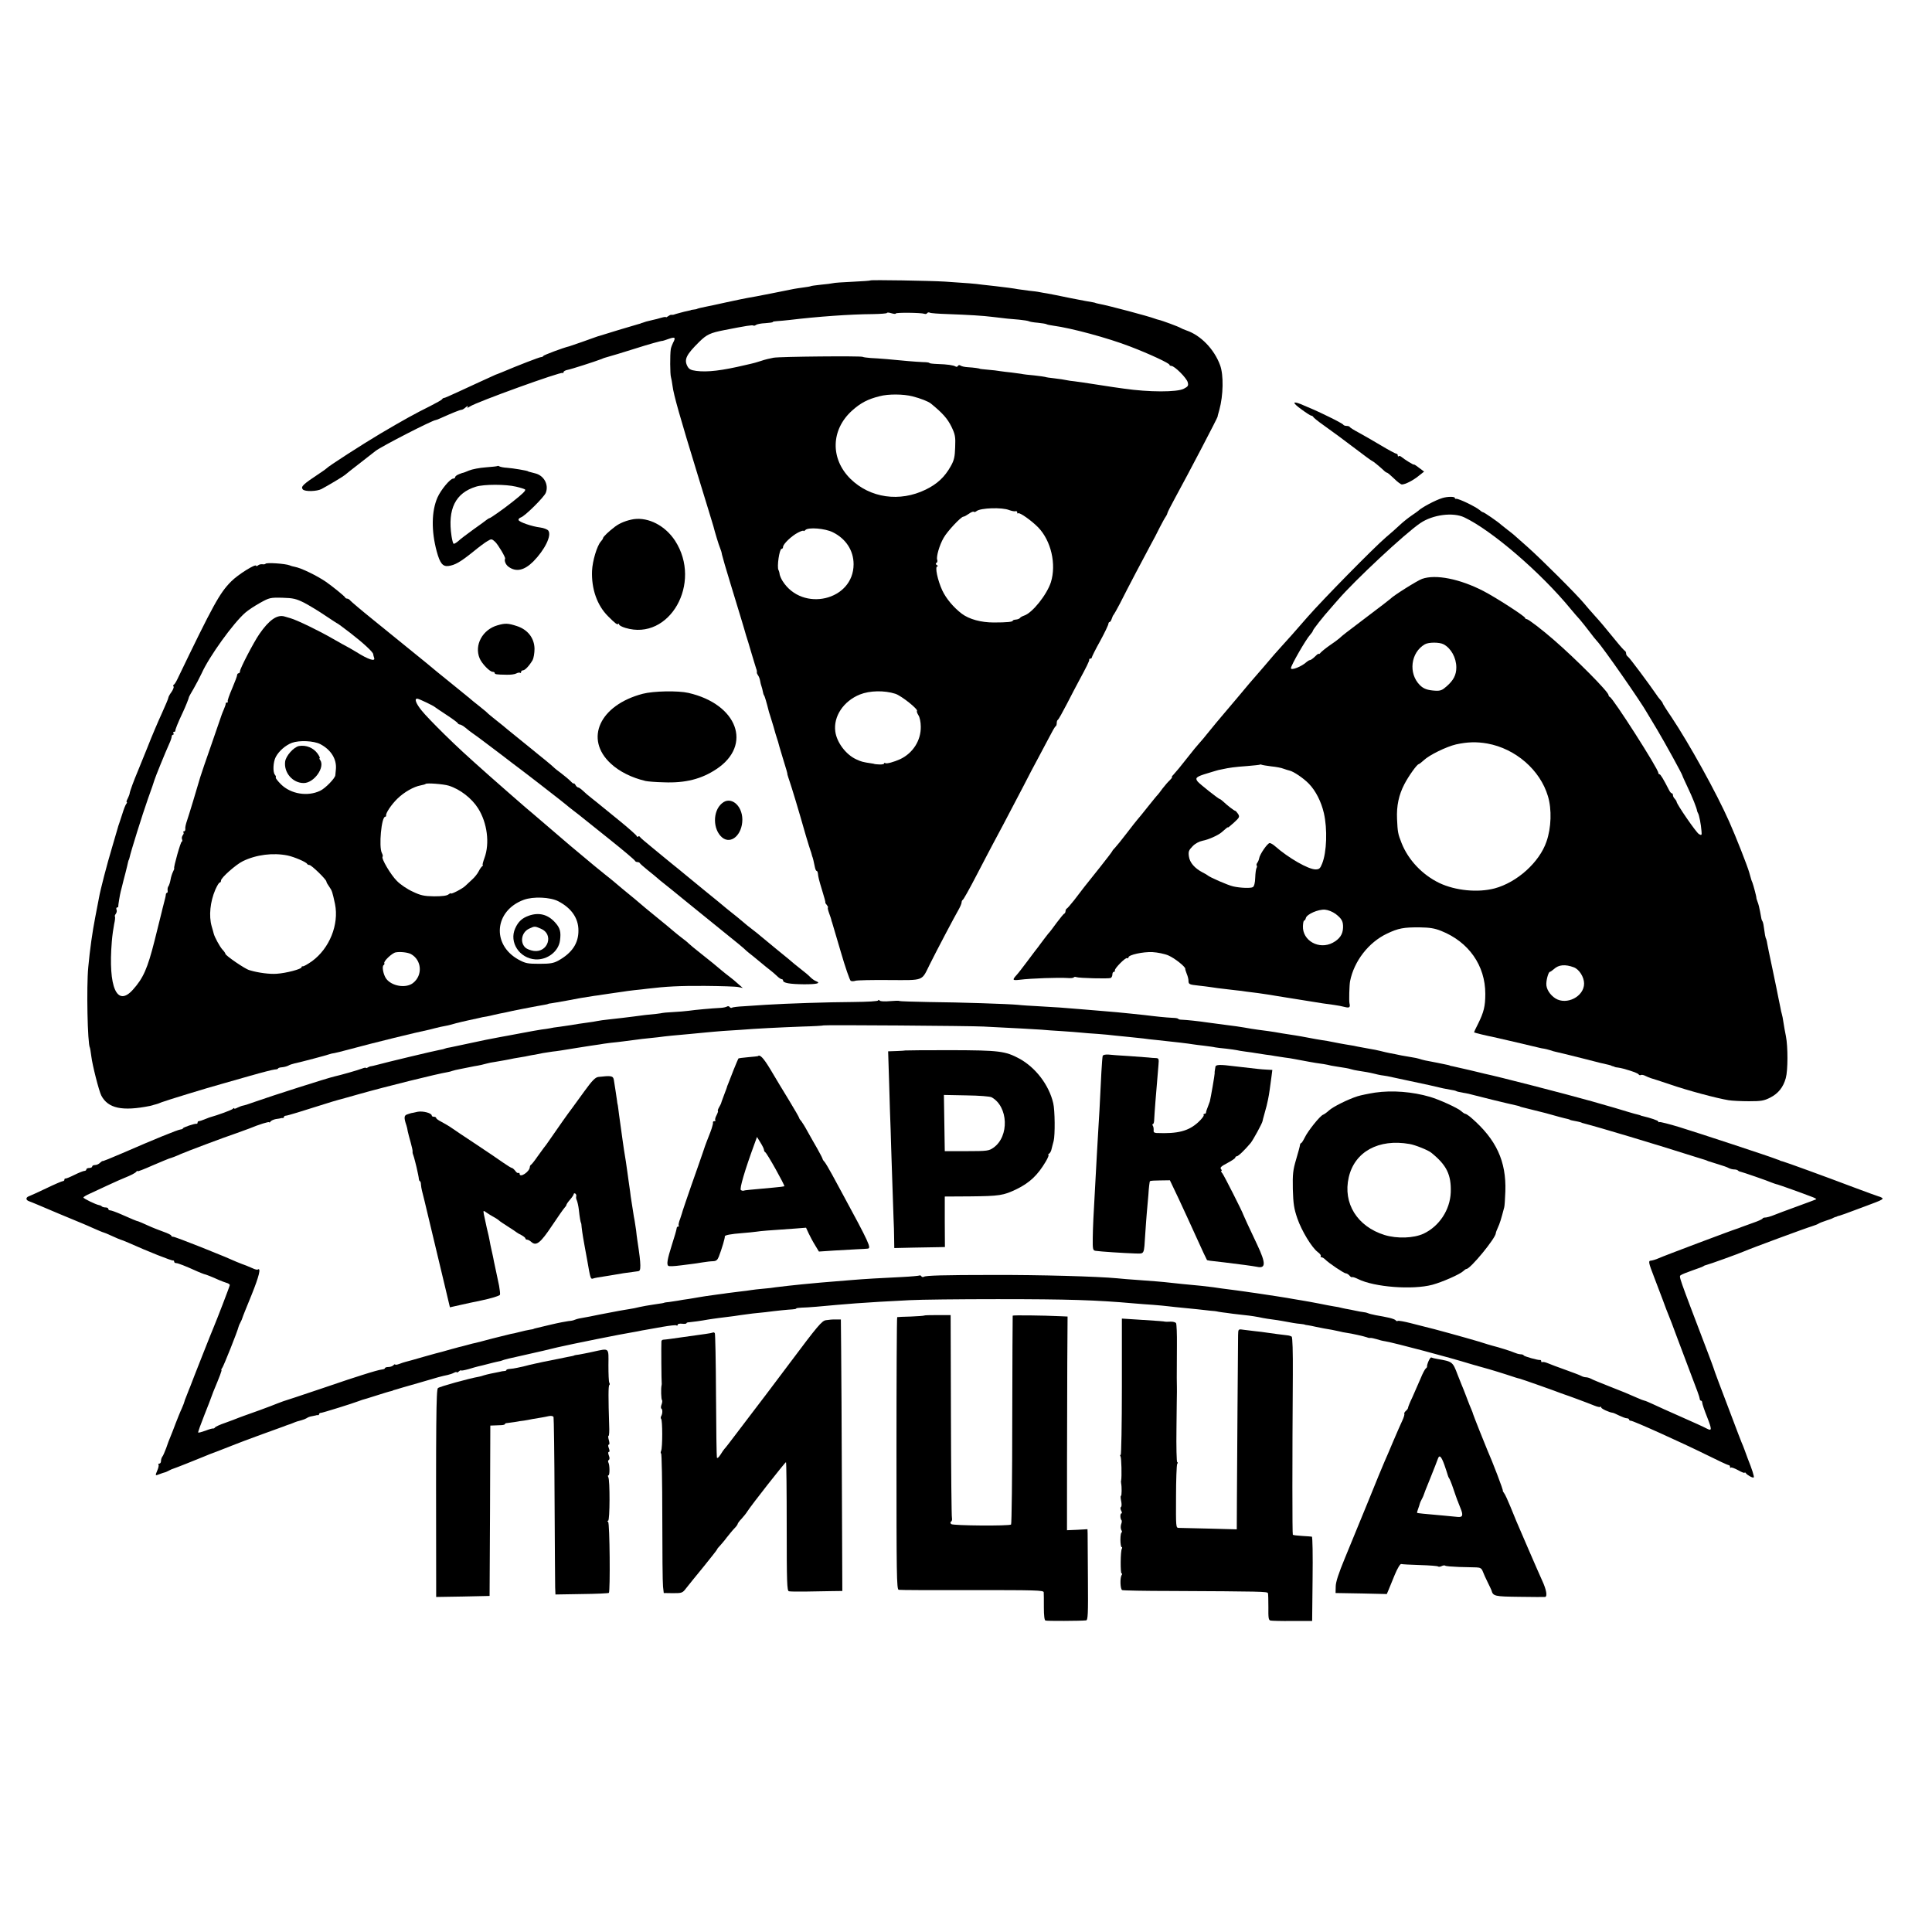 <?xml version="1.0" standalone="no"?>
<!DOCTYPE svg PUBLIC "-//W3C//DTD SVG 20010904//EN"
 "http://www.w3.org/TR/2001/REC-SVG-20010904/DTD/svg10.dtd">
<svg version="1.0" xmlns="http://www.w3.org/2000/svg"
 width="1320pt" height="1320pt" viewBox="0 0 1320 1320"
 preserveAspectRatio="xMidYMid meet">
<g transform="translate(0,1320) scale(0.1,-0.1)"
fill="#000000" stroke="none">
<path d="M5947 11284 c-1 -2 -56 -6 -122 -9 -66 -3 -127 -7 -135 -10 -8 -2
-44 -7 -80 -10 -36 -4 -67 -8 -70 -10 -3 -2 -25 -6 -50 -9 -25 -3 -54 -8 -66
-10 -11 -2 -81 -16 -155 -31 -74 -15 -145 -28 -159 -30 -14 -2 -79 -16 -145
-30 -66 -15 -129 -28 -140 -30 -27 -5 -59 -13 -62 -15 -2 -2 -12 -4 -23 -5
-11 -1 -21 -3 -22 -5 -2 -1 -12 -3 -22 -5 -11 -2 -31 -7 -45 -11 -14 -4 -29
-8 -33 -9 -5 -2 -11 -4 -15 -5 -5 -1 -12 -2 -17 -1 -4 1 -14 -4 -22 -10 -8 -6
-14 -9 -14 -6 0 3 -15 1 -32 -4 -18 -6 -44 -12 -58 -15 -14 -3 -34 -8 -45 -11
-11 -4 -23 -8 -27 -9 -5 -1 -9 -2 -10 -4 -2 -1 -10 -3 -18 -5 -8 -2 -69 -20
-135 -40 -66 -20 -124 -38 -130 -40 -5 -1 -17 -5 -25 -8 -32 -12 -166 -59
-180 -63 -43 -10 -175 -60 -178 -66 -2 -5 -9 -8 -16 -8 -10 0 -158 -57 -266
-103 -14 -6 -27 -11 -30 -12 -3 0 -21 -8 -40 -17 -19 -9 -60 -27 -90 -41 -30
-14 -94 -43 -143 -66 -48 -22 -90 -41 -93 -40 -4 0 -10 -3 -13 -8 -3 -6 -40
-26 -81 -47 -105 -52 -184 -96 -340 -188 -126 -75 -359 -225 -370 -239 -3 -3
-23 -18 -45 -32 -116 -77 -132 -92 -116 -111 14 -16 96 -14 128 3 47 25 149
86 160 96 21 18 36 29 118 93 44 34 85 66 91 71 38 30 390 211 411 211 3 0 19
6 36 14 78 35 130 56 140 56 6 0 19 8 30 18 11 9 17 11 12 3 -5 -10 -2 -9 16
2 49 32 623 239 633 229 3 -3 6 -1 6 5 0 6 12 13 28 16 23 4 185 56 232 74 8
4 17 7 20 8 30 8 143 42 215 65 84 27 177 53 182 51 2 0 21 6 43 14 43 15 48
9 28 -28 -6 -12 -13 -31 -15 -42 -6 -39 -5 -172 1 -191 3 -10 8 -38 11 -61 7
-59 51 -214 172 -608 57 -187 106 -344 107 -350 8 -33 38 -133 46 -150 5 -11
11 -31 13 -45 3 -14 28 -101 57 -195 72 -237 91 -298 94 -310 1 -5 7 -26 13
-45 7 -19 23 -75 38 -125 15 -49 29 -97 32 -105 4 -8 5 -19 4 -24 -1 -4 3 -13
8 -20 5 -6 12 -23 14 -36 2 -14 7 -32 10 -40 3 -8 7 -24 9 -35 2 -11 5 -22 8
-25 4 -4 17 -47 34 -115 2 -5 5 -17 8 -25 3 -8 13 -42 23 -75 9 -33 19 -67 22
-75 3 -8 7 -21 9 -28 1 -6 14 -51 29 -100 31 -101 35 -114 35 -124 1 -4 8 -27
16 -50 14 -41 56 -178 110 -368 14 -47 28 -92 31 -100 3 -8 7 -19 8 -25 1 -5
3 -12 4 -15 4 -7 12 -41 18 -72 3 -16 8 -28 12 -28 4 0 8 -8 9 -17 3 -27 6
-41 31 -123 13 -41 22 -75 20 -76 -2 0 2 -8 10 -17 7 -10 11 -17 8 -17 -4 0 0
-18 8 -40 8 -22 15 -42 15 -45 0 -3 2 -10 5 -17 2 -7 29 -98 60 -203 30 -104
61 -192 67 -196 6 -4 21 -4 32 0 12 4 116 6 231 5 242 -1 220 -9 277 106 43
87 171 330 199 378 10 18 19 39 19 47 0 7 4 15 8 17 5 2 47 77 94 168 47 91
97 185 110 210 25 45 97 182 211 400 32 63 76 147 97 185 21 39 55 104 77 145
21 41 41 77 46 78 4 2 7 12 7 22 0 10 3 20 8 22 4 2 31 50 61 108 30 58 66
128 81 155 53 98 74 140 72 148 -1 4 2 7 8 7 5 0 10 4 10 9 0 4 25 55 57 112
31 57 56 110 56 117 0 6 4 12 8 12 4 0 11 10 15 23 4 12 9 24 13 27 3 3 22 37
42 75 49 98 176 339 212 405 17 30 44 82 60 115 17 33 35 66 41 74 5 7 11 18
12 25 1 6 24 52 51 101 97 177 293 553 292 558 -1 1 5 22 12 47 27 98 30 238
5 305 -40 109 -132 204 -229 237 -17 6 -36 14 -42 18 -10 7 -125 50 -149 55
-6 1 -18 5 -26 8 -38 15 -319 90 -381 101 -13 3 -24 5 -24 6 0 1 -9 3 -20 5
-11 1 -78 14 -150 28 -71 15 -143 29 -160 32 -16 2 -40 7 -52 9 -12 3 -46 7
-75 10 -29 4 -62 8 -73 10 -24 5 -93 14 -155 21 -25 3 -65 7 -90 10 -49 7
-103 11 -255 21 -98 6 -503 13 -508 8z m173 -226 c0 8 175 6 196 -2 7 -3 16
-1 19 5 4 5 11 6 17 3 5 -4 62 -8 127 -10 137 -5 239 -11 301 -19 90 -11 126
-15 183 -19 31 -3 62 -8 67 -11 5 -3 32 -8 60 -10 28 -3 55 -7 60 -10 4 -3 25
-7 46 -10 122 -16 374 -84 524 -142 134 -51 270 -115 270 -125 0 -4 6 -8 13
-8 22 0 105 -83 112 -112 6 -23 2 -29 -27 -44 -45 -24 -238 -24 -410 1 -39 5
-79 11 -208 31 -52 8 -111 17 -130 19 -19 2 -44 5 -55 8 -11 3 -47 8 -80 12
-32 3 -62 8 -65 10 -3 1 -36 6 -73 10 -37 3 -78 8 -90 11 -12 2 -42 6 -67 9
-25 2 -58 7 -75 9 -16 3 -55 8 -85 10 -30 3 -55 5 -55 6 0 3 -43 9 -80 11 -22
1 -45 6 -52 11 -7 5 -14 5 -18 -2 -3 -6 -11 -8 -16 -4 -15 9 -58 15 -121 17
-32 1 -58 4 -58 7 0 3 -19 6 -43 6 -23 1 -69 4 -102 7 -98 10 -207 19 -256 21
-25 2 -50 5 -55 8 -13 7 -562 2 -609 -6 -22 -4 -61 -13 -86 -22 -25 -8 -55
-17 -67 -19 -12 -3 -30 -7 -39 -9 -161 -38 -259 -50 -336 -40 -38 5 -50 12
-61 33 -23 46 -7 78 82 166 51 50 75 61 172 80 148 29 192 36 197 31 4 -3 11
-1 18 4 6 5 35 11 63 12 29 2 52 5 52 8 0 3 12 5 28 6 15 1 54 4 87 8 192 23
412 39 567 40 54 1 98 4 98 8 0 4 14 3 30 -2 17 -5 30 -6 30 -2z m115 -566
c54 -14 106 -34 125 -49 81 -66 113 -103 140 -157 26 -54 29 -70 26 -141 -2
-66 -7 -89 -30 -130 -42 -75 -93 -122 -171 -160 -178 -87 -380 -58 -514 73
-139 137 -135 336 11 467 58 52 107 78 188 98 60 16 162 15 225 -1z m660 -777
c17 -6 36 -10 43 -8 6 3 12 -1 12 -8 0 -7 3 -10 6 -6 9 9 92 -50 138 -97 88
-92 124 -251 86 -374 -28 -86 -127 -210 -183 -228 -12 -4 -25 -11 -28 -16 -3
-5 -16 -10 -27 -11 -12 -1 -22 -4 -22 -7 0 -9 -39 -13 -130 -13 -88 0 -168 22
-219 60 -56 43 -106 102 -133 159 -32 69 -52 164 -34 164 6 0 5 4 -3 9 -9 6
-10 11 -3 15 6 4 9 13 5 22 -7 20 15 99 44 149 24 44 119 145 135 145 6 0 22
9 38 20 15 11 30 17 33 13 4 -3 12 -1 19 5 27 22 175 27 223 7z m-1206 -151
c90 -44 143 -125 143 -219 0 -248 -349 -330 -485 -115 -9 14 -18 35 -20 45 -1
11 -5 25 -8 30 -12 21 6 145 21 145 6 0 10 6 10 13 0 20 59 76 102 98 21 11
38 16 38 12 0 -4 6 -1 13 6 20 20 133 11 186 -15z m428 -1104 c41 -13 159
-107 148 -118 -3 -3 2 -16 10 -29 9 -13 16 -47 16 -77 2 -95 -54 -182 -141
-223 -42 -19 -92 -33 -101 -27 -5 3 -9 2 -9 -3 0 -4 -15 -7 -32 -6 -18 1 -33
2 -33 3 0 1 -11 3 -25 5 -54 8 -66 11 -100 27 -70 32 -133 115 -143 190 -14
103 56 208 168 253 67 27 167 29 242 5z"/>
<path d="M8889 10405 c34 -25 65 -45 70 -45 5 0 11 -4 13 -8 2 -5 32 -30 68
-55 104 -75 108 -78 222 -164 60 -46 111 -83 114 -83 4 0 47 -35 76 -62 10
-10 21 -18 26 -18 4 -1 25 -19 47 -40 22 -22 46 -40 53 -40 23 0 76 27 114 58
l38 30 -35 26 c-19 15 -35 25 -35 22 0 -5 -63 34 -86 53 -7 6 -15 7 -18 4 -3
-4 -6 -1 -6 5 0 7 -4 12 -10 12 -5 0 -54 26 -107 58 -54 32 -123 72 -153 88
-30 16 -56 32 -58 37 -2 4 -12 7 -22 7 -10 0 -20 4 -22 8 -1 4 -46 29 -98 54
-88 43 -119 56 -193 87 -58 23 -57 9 2 -34z"/>
<path d="M3399 10016 c-2 -2 -38 -6 -80 -9 -42 -3 -94 -13 -115 -22 -22 -9
-39 -16 -39 -15 0 1 -12 -3 -27 -9 -16 -6 -28 -15 -28 -21 0 -5 -6 -10 -14
-10 -20 0 -84 -77 -107 -129 -41 -93 -43 -229 -5 -369 22 -81 41 -104 80 -99
44 6 80 26 166 95 41 34 87 68 102 76 25 15 28 15 51 -6 21 -20 73 -108 68
-115 -7 -14 4 -41 23 -55 52 -38 107 -26 169 35 79 80 128 179 103 212 -6 8
-31 18 -55 21 -57 7 -144 37 -148 51 -2 6 5 14 16 18 27 8 159 139 170 168 22
56 -13 119 -73 133 -17 5 -34 9 -38 10 -5 1 -9 2 -10 4 -8 5 -102 21 -144 24
-22 1 -45 6 -51 9 -6 4 -12 5 -14 3z m127 -141 c30 -7 58 -16 61 -19 8 -7 -16
-30 -87 -86 -59 -47 -149 -110 -155 -110 -3 0 -11 -5 -18 -10 -7 -6 -48 -36
-92 -67 -44 -32 -91 -67 -104 -80 -14 -12 -28 -20 -32 -18 -4 3 -10 26 -14 52
-28 186 27 295 167 338 55 17 203 17 274 0z"/>
<path d="M9854 9797 c-47 -14 -142 -65 -164 -87 -3 -3 -23 -17 -45 -32 -22
-15 -59 -44 -81 -65 -22 -21 -65 -59 -95 -84 -85 -73 -430 -424 -536 -545 -75
-87 -144 -164 -178 -201 -22 -24 -44 -49 -50 -56 -19 -23 -130 -152 -135 -157
-3 -3 -53 -61 -110 -130 -58 -69 -107 -127 -110 -130 -5 -5 -73 -87 -110 -133
-8 -11 -27 -33 -43 -51 -15 -17 -30 -35 -35 -41 -9 -12 -80 -101 -107 -134
-11 -13 -28 -33 -37 -43 -10 -10 -15 -18 -11 -18 4 0 -3 -9 -14 -20 -12 -11
-34 -36 -50 -57 -15 -21 -30 -40 -33 -43 -4 -3 -33 -39 -66 -80 -32 -41 -66
-82 -74 -91 -8 -10 -20 -24 -25 -31 -14 -19 -77 -99 -95 -122 -8 -10 -23 -27
-32 -38 -10 -10 -18 -20 -18 -22 0 -3 -37 -51 -82 -108 -46 -57 -95 -120 -110
-138 -14 -19 -46 -60 -69 -90 -24 -30 -46 -56 -51 -58 -4 -2 -8 -10 -8 -17 0
-7 -4 -15 -8 -17 -5 -1 -28 -30 -53 -63 -24 -33 -46 -62 -49 -65 -4 -3 -19
-23 -36 -45 -16 -22 -35 -46 -41 -55 -7 -8 -39 -51 -72 -95 -33 -44 -66 -87
-74 -95 -33 -36 -30 -40 20 -34 80 10 267 16 326 12 21 -2 41 0 43 4 3 4 11 5
18 2 17 -7 217 -12 234 -6 6 2 12 13 12 23 0 10 4 19 10 19 5 0 9 4 7 10 -3
13 74 91 84 84 5 -3 9 -1 9 5 0 17 99 39 164 36 35 -2 84 -12 109 -23 44 -19
117 -78 115 -91 -1 -3 4 -19 10 -34 7 -16 12 -37 12 -47 0 -25 5 -27 70 -34
30 -3 66 -8 80 -10 23 -4 52 -8 175 -22 22 -2 54 -6 70 -9 17 -2 53 -7 80 -10
28 -4 61 -9 75 -11 14 -2 41 -7 60 -10 19 -3 87 -14 150 -24 152 -25 187 -30
235 -36 22 -3 55 -9 73 -14 31 -8 39 -3 32 25 -4 15 -1 126 4 151 27 137 127
266 252 325 77 37 115 44 225 43 66 -1 100 -6 145 -24 189 -75 302 -237 302
-430 0 -85 -10 -125 -49 -204 -17 -32 -29 -59 -27 -60 4 -3 97 -25 125 -30 21
-4 264 -61 313 -73 14 -4 32 -7 40 -8 8 -1 26 -6 40 -10 14 -5 31 -10 38 -11
7 -1 88 -21 180 -44 91 -24 173 -44 182 -45 8 -2 16 -4 18 -5 1 -2 7 -4 12 -5
6 -1 11 -3 13 -5 1 -1 11 -3 22 -4 39 -5 134 -36 140 -46 4 -6 10 -8 15 -5 5
3 19 1 30 -5 12 -6 29 -13 38 -16 9 -2 69 -22 132 -43 118 -41 320 -95 400
-108 25 -4 88 -7 140 -7 82 0 102 3 145 25 55 28 89 71 106 133 15 53 15 215
1 286 -6 30 -14 73 -17 95 -3 22 -8 48 -11 57 -3 9 -7 27 -9 40 -3 13 -9 46
-15 73 -6 28 -12 59 -14 70 -2 11 -14 67 -26 125 -26 124 -29 136 -36 174 -2
16 -7 33 -10 37 -2 4 -7 29 -10 55 -3 27 -8 53 -12 59 -7 11 -7 12 -17 69 -4
22 -11 51 -17 65 -5 14 -9 26 -8 26 3 0 -20 87 -27 105 -8 18 -6 14 -22 70
-14 48 -91 244 -136 345 -88 199 -275 536 -396 717 -33 48 -59 90 -59 93 0 4
-6 12 -12 19 -7 8 -20 23 -28 36 -57 83 -186 256 -197 263 -7 4 -13 14 -13 22
0 7 -3 15 -7 17 -5 2 -32 32 -61 68 -86 105 -105 128 -145 172 -22 24 -54 61
-73 84 -52 63 -290 300 -384 384 -46 41 -90 80 -96 85 -6 6 -26 21 -44 35 -18
14 -38 30 -44 35 -20 19 -116 85 -123 85 -3 0 -14 6 -22 14 -32 26 -146 81
-163 78 -5 -1 -8 1 -8 6 0 10 -51 10 -86 -1z m151 -132 c189 -90 523 -378 725
-624 19 -23 48 -57 64 -74 15 -18 45 -55 66 -83 21 -28 44 -57 52 -65 38 -39
303 -419 344 -494 6 -11 36 -60 66 -110 52 -87 172 -305 173 -315 0 -3 17 -39
36 -80 31 -64 62 -142 64 -160 0 -3 3 -9 6 -15 8 -12 21 -79 24 -122 3 -30 1
-32 -17 -22 -18 9 -152 204 -153 221 0 4 -6 13 -12 20 -7 6 -13 18 -13 25 0 7
-3 13 -8 13 -4 0 -12 9 -17 19 -41 80 -60 111 -67 111 -4 0 -8 5 -8 10 0 27
-309 510 -331 518 -5 2 -9 8 -9 13 0 22 -220 244 -376 379 -77 67 -172 140
-183 140 -6 0 -11 4 -11 8 0 11 -200 140 -285 184 -161 83 -326 116 -419 83
-32 -11 -200 -117 -216 -136 -3 -3 -72 -57 -155 -119 -165 -125 -169 -128
-194 -151 -10 -9 -40 -31 -67 -49 -27 -19 -54 -41 -61 -49 -7 -9 -13 -12 -13
-8 0 4 -11 -4 -25 -18 -14 -14 -30 -25 -35 -25 -5 0 -15 -6 -22 -12 -34 -32
-108 -61 -108 -43 0 19 103 198 132 229 10 11 18 23 18 27 0 7 73 100 122 154
14 17 36 41 48 55 114 133 460 456 564 526 85 58 224 76 301 39z m-142 -867
c51 -27 87 -92 87 -158 0 -51 -19 -88 -66 -129 -30 -27 -43 -32 -78 -30 -53 3
-80 13 -105 38 -80 80 -63 223 34 279 26 15 100 15 128 0z m299 -678 c193 -35
361 -181 414 -360 27 -89 23 -216 -10 -310 -48 -141 -201 -279 -355 -320 -115
-30 -267 -15 -377 37 -116 56 -212 157 -258 273 -25 63 -27 75 -31 165 -4 89
12 164 50 237 29 56 87 137 98 137 4 1 20 13 35 27 38 36 153 92 220 108 78
17 140 19 214 6z m-1477 -156 c32 -3 70 -10 84 -16 14 -5 33 -11 42 -13 27 -6
94 -51 131 -89 47 -48 85 -123 103 -201 25 -108 20 -268 -12 -346 -13 -33 -20
-39 -45 -39 -49 0 -185 78 -277 159 -13 12 -30 21 -36 21 -15 0 -68 -77 -72
-104 -2 -11 -8 -25 -13 -31 -5 -7 -7 -15 -4 -18 3 -3 3 -11 -1 -17 -4 -7 -8
-37 -9 -67 -1 -35 -7 -58 -16 -64 -14 -9 -88 -6 -135 5 -36 8 -162 63 -175 76
-3 3 -17 11 -33 19 -55 29 -88 67 -94 109 -5 34 -1 43 25 70 18 19 45 33 69
38 39 7 106 37 130 58 30 27 43 37 43 33 0 -3 18 12 41 33 37 34 40 39 28 59
-8 11 -16 21 -19 21 -7 0 -56 38 -82 63 -10 9 -20 17 -23 17 -8 0 -138 103
-152 120 -20 25 -10 34 68 57 41 13 74 22 74 22 0 0 11 2 25 5 49 11 86 16
170 22 47 4 87 8 89 10 2 2 7 1 11 -1 4 -2 33 -7 65 -11z m440 -1008 c43 -33
53 -52 51 -96 -2 -45 -24 -76 -70 -101 -94 -50 -208 14 -204 114 1 20 4 37 8
37 4 0 10 8 12 18 7 26 84 60 130 57 23 -2 52 -14 73 -29z m1628 -365 c37 -14
70 -67 70 -111 0 -88 -118 -149 -195 -102 -38 24 -65 66 -63 102 1 34 16 80
24 80 4 0 16 9 28 19 32 30 77 34 136 12z"/>
<path d="M4330 9653 c-48 -8 -95 -26 -129 -52 -41 -31 -81 -69 -81 -78 0 -4
-7 -14 -15 -23 -26 -29 -57 -132 -60 -200 -5 -124 35 -237 110 -311 49 -49 62
-59 69 -52 3 4 6 2 6 -4 0 -5 19 -16 43 -23 301 -91 527 306 339 596 -67 102
-180 161 -282 147z"/>
<path d="M1814 9348 c-2 -3 -12 -5 -22 -3 -9 1 -23 -2 -29 -8 -7 -5 -13 -7
-13 -3 0 18 -125 -60 -171 -107 -78 -78 -123 -160 -367 -667 -9 -19 -20 -37
-25 -38 -4 -2 -5 -8 -1 -13 3 -5 -4 -22 -15 -38 -12 -16 -21 -33 -21 -39 0 -5
-20 -52 -43 -103 -24 -52 -70 -159 -101 -239 -32 -80 -62 -154 -67 -165 -23
-54 -52 -132 -53 -145 -1 -8 -8 -25 -14 -37 -7 -13 -10 -23 -6 -23 3 0 2 -6
-3 -12 -6 -7 -18 -38 -27 -68 -10 -30 -20 -62 -23 -70 -3 -8 -7 -19 -8 -25 -2
-5 -19 -64 -38 -130 -37 -123 -82 -297 -91 -350 -3 -16 -14 -75 -25 -130 -20
-102 -37 -224 -48 -343 -13 -135 -5 -523 11 -550 2 -4 6 -31 10 -60 7 -59 52
-236 68 -267 46 -88 143 -109 333 -71 11 3 22 5 25 7 3 1 10 3 15 4 6 1 23 7
39 14 31 12 314 99 406 124 30 9 120 34 200 57 80 23 155 42 168 43 12 0 22 4
22 7 0 3 11 7 26 8 14 1 33 6 43 11 10 6 29 12 42 15 43 9 224 57 239 63 8 3
24 7 35 8 11 2 56 13 100 25 166 45 464 118 548 135 10 3 26 6 35 9 17 5 63
15 92 20 8 2 34 8 56 15 23 6 62 15 85 20 24 5 55 12 69 15 14 4 39 9 55 11
17 3 37 8 45 10 8 2 26 6 40 9 14 3 36 7 50 10 14 4 61 13 105 22 44 8 91 18
105 20 14 3 36 7 50 9 14 2 25 5 25 6 0 1 9 3 20 4 11 1 58 10 105 18 81 16
112 21 190 33 19 2 44 6 55 8 11 2 45 7 75 11 30 4 62 9 70 10 8 2 42 6 75 10
33 3 74 8 90 10 125 15 216 20 390 19 110 -1 214 -4 230 -8 l30 -6 -31 27
c-17 16 -44 38 -60 50 -16 12 -40 31 -54 43 -45 38 -64 54 -140 114 -41 32
-79 64 -85 70 -5 6 -26 23 -45 37 -19 15 -45 35 -56 45 -21 18 -47 40 -144
119 -25 20 -65 53 -89 74 -23 20 -51 43 -61 51 -24 19 -97 80 -120 100 -10 8
-35 29 -56 45 -34 27 -82 66 -239 198 -55 47 -185 158 -258 221 -27 22 -54 46
-60 51 -16 14 -183 159 -233 204 -163 145 -211 189 -310 286 -62 61 -131 132
-153 160 -40 49 -53 85 -28 81 13 -2 109 -48 117 -56 3 -3 39 -27 80 -54 41
-27 77 -53 78 -58 2 -4 8 -8 14 -8 6 0 23 -10 38 -22 15 -13 37 -30 49 -38 13
-8 55 -40 95 -70 40 -30 88 -66 106 -80 18 -14 49 -37 69 -53 20 -15 47 -36
61 -46 14 -10 70 -54 125 -96 55 -43 118 -92 140 -109 22 -17 42 -33 45 -36 3
-3 25 -21 50 -40 25 -19 52 -40 60 -47 8 -7 92 -73 185 -148 94 -75 172 -141
173 -146 2 -5 10 -9 17 -9 7 0 15 -3 17 -8 2 -4 26 -25 53 -47 28 -22 57 -46
67 -55 9 -8 29 -25 45 -37 15 -12 84 -67 153 -124 171 -139 193 -157 290 -235
47 -37 92 -75 101 -83 9 -9 25 -23 35 -31 11 -8 44 -35 74 -60 30 -25 63 -52
74 -60 11 -8 30 -25 43 -37 13 -13 28 -23 33 -23 6 0 10 -4 10 -9 0 -17 44
-25 143 -26 90 0 119 7 81 22 -9 3 -26 15 -38 27 -11 12 -39 35 -60 51 -21 17
-44 35 -50 40 -6 6 -60 51 -121 100 -60 49 -112 92 -115 95 -3 3 -25 21 -50
40 -25 19 -50 39 -56 45 -6 5 -28 24 -48 40 -21 17 -52 42 -70 56 -17 15 -87
72 -156 128 -69 56 -134 110 -145 119 -11 9 -42 35 -70 57 -27 22 -52 42 -55
45 -3 3 -41 34 -85 70 -44 36 -82 68 -83 72 -2 5 -8 6 -13 2 -5 -3 -9 -1 -9 4
0 4 -52 51 -116 103 -64 52 -124 101 -134 109 -10 8 -35 29 -56 45 -22 17 -49
40 -62 53 -13 12 -27 22 -32 22 -5 0 -14 8 -19 18 -6 9 -11 13 -11 9 0 -4 -10
3 -22 16 -13 13 -41 36 -63 53 -22 16 -42 32 -45 35 -3 4 -32 29 -65 56 -33
26 -69 56 -80 65 -11 9 -51 42 -90 73 -38 31 -79 64 -90 73 -11 10 -42 35 -70
57 -27 21 -54 44 -60 49 -5 6 -32 29 -60 51 -27 21 -59 47 -70 57 -11 9 -50
41 -86 70 -108 87 -180 146 -208 170 -16 13 -141 115 -366 297 -77 62 -145
120 -151 127 -6 8 -16 14 -22 14 -6 0 -12 3 -14 8 -3 8 -88 77 -133 108 -62
42 -167 93 -210 101 -11 2 -27 6 -35 10 -29 12 -160 21 -166 11z m264 -266
c34 -18 99 -57 143 -87 45 -30 83 -55 85 -55 2 0 41 -29 88 -65 88 -68 156
-131 156 -145 0 -5 3 -15 6 -24 11 -29 -40 -12 -121 39 -22 13 -47 28 -55 32
-8 4 -56 30 -106 59 -95 55 -244 127 -289 140 -5 1 -24 7 -41 12 -50 15 -106
-24 -172 -120 -40 -58 -132 -236 -132 -253 0 -8 -4 -15 -10 -15 -5 0 -10 -6
-10 -13 0 -7 -16 -48 -34 -91 -19 -44 -33 -83 -30 -88 3 -4 0 -8 -5 -8 -6 0
-10 -3 -9 -7 1 -5 -5 -21 -12 -38 -7 -16 -14 -34 -16 -40 -2 -5 -33 -95 -69
-200 -37 -104 -71 -206 -77 -225 -23 -80 -77 -258 -90 -296 -8 -23 -14 -48
-12 -57 1 -10 -3 -17 -9 -17 -5 0 -7 -3 -4 -7 4 -3 2 -12 -4 -19 -6 -8 -9 -21
-5 -29 3 -8 2 -15 -2 -15 -8 0 -57 -176 -52 -182 2 -2 -2 -13 -8 -24 -6 -12
-14 -36 -17 -55 -3 -18 -10 -38 -14 -44 -5 -5 -7 -18 -6 -27 2 -10 0 -18 -4
-18 -4 0 -8 -6 -8 -12 0 -7 -6 -33 -13 -58 -7 -25 -13 -52 -15 -60 -2 -8 -24
-97 -49 -197 -48 -190 -77 -256 -148 -335 -109 -122 -170 17 -144 330 3 40 11
93 16 119 6 25 8 48 5 51 -2 3 0 11 6 18 6 8 9 21 5 29 -3 8 -1 15 4 15 6 0 9
3 8 8 -1 5 11 80 17 102 1 3 5 19 9 35 4 17 14 57 23 90 8 33 17 67 18 75 2 8
4 15 5 15 1 0 3 7 5 15 8 40 89 298 125 400 23 63 43 122 45 130 4 16 76 193
102 250 9 19 16 41 16 48 0 6 4 12 9 12 5 0 6 5 3 10 -3 6 -1 10 4 10 6 0 10
3 9 8 -1 7 17 53 52 127 17 36 40 93 42 105 1 3 15 28 31 55 16 28 41 75 55
105 51 114 216 343 298 414 19 17 65 47 101 67 63 35 69 37 152 35 75 -2 94
-7 149 -34z m110 -966 c73 -38 113 -102 107 -171 -2 -17 -3 -36 -4 -42 -2 -21
-69 -90 -104 -106 -86 -41 -200 -22 -267 44 -23 23 -39 44 -36 47 3 3 1 11 -6
19 -15 18 -12 87 6 121 21 40 66 80 111 97 50 18 148 14 193 -9z m878 -284
c77 -24 157 -86 200 -154 63 -99 81 -240 44 -340 -10 -27 -15 -48 -12 -48 4 0
2 -4 -3 -8 -6 -4 -17 -20 -25 -36 -8 -16 -28 -41 -44 -55 -15 -14 -35 -33 -45
-42 -19 -20 -101 -62 -101 -53 0 4 -7 0 -16 -7 -11 -9 -43 -13 -98 -13 -68 1
-92 6 -146 32 -36 16 -85 49 -108 73 -42 41 -109 155 -98 166 3 3 1 14 -5 25
-22 42 -3 248 23 248 4 0 7 3 6 8 -4 15 35 74 77 115 46 45 111 82 159 91 16
3 31 7 34 10 7 8 123 -1 158 -12z m-1101 -477 c44 -9 128 -45 133 -57 2 -4 9
-8 16 -8 14 0 116 -99 116 -113 0 -5 9 -21 20 -36 19 -27 21 -35 39 -118 28
-140 -38 -303 -157 -390 -30 -21 -58 -37 -63 -35 -5 1 -9 -2 -9 -7 0 -12 -105
-40 -169 -44 -47 -4 -127 7 -178 22 -2 1 -6 2 -10 3 -28 7 -162 99 -163 111 0
4 -9 18 -21 30 -17 19 -53 84 -59 109 -1 4 -7 27 -14 50 -20 71 -10 167 25
249 12 27 25 49 30 49 5 0 9 6 9 14 0 19 103 110 149 132 92 45 207 59 306 39z
m1850 -313 c90 -47 137 -116 137 -199 1 -88 -44 -154 -137 -206 -33 -18 -56
-22 -130 -22 -81 0 -95 3 -143 29 -185 103 -164 334 36 408 64 24 182 19 237
-10z m-1008 -360 c75 -41 83 -146 14 -199 -49 -37 -145 -21 -183 31 -19 27
-30 84 -17 92 5 3 7 9 5 13 -8 12 52 69 77 74 31 6 82 0 104 -11z"/>
<path d="M2043 8103 c-36 -7 -90 -67 -95 -107 -9 -76 52 -146 127 -146 71 0
148 109 112 158 -5 6 -6 12 -3 12 4 0 -2 14 -14 31 -29 40 -78 60 -127 52z"/>
<path d="M3614 6944 c-46 -16 -73 -40 -94 -87 -43 -95 29 -205 139 -212 81 -4
157 54 167 129 8 58 1 86 -33 123 -49 55 -110 71 -179 47z m81 -89 c91 -37 50
-165 -48 -152 -21 3 -47 13 -57 22 -39 36 -27 104 23 129 40 19 40 19 82 1z"/>
<path d="M3400 8928 c-103 -29 -161 -135 -123 -226 15 -36 69 -92 89 -92 8 0
14 -4 14 -8 0 -9 10 -11 82 -12 26 -1 56 3 66 9 11 6 22 7 26 4 3 -3 6 -1 6 5
0 7 6 12 13 12 14 0 43 31 66 70 7 13 13 48 13 77 -1 73 -46 132 -122 156 -58
19 -79 20 -130 5z"/>
<path d="M4392 8460 c-295 -77 -401 -309 -219 -477 59 -55 144 -97 238 -119
13 -3 69 -8 124 -9 147 -6 258 22 361 91 246 164 143 443 -193 520 -70 16
-238 13 -311 -6z"/>
<path d="M4932 7711 c-64 -54 -62 -179 2 -233 61 -50 138 19 138 123 -1 99
-81 162 -140 110z"/>
<path d="M6000 6365 c0 -6 -71 -10 -173 -11 -173 -1 -448 -10 -594 -19 -43 -3
-111 -7 -150 -10 -40 -2 -77 -6 -82 -10 -5 -3 -12 -1 -16 5 -4 6 -12 7 -18 3
-7 -4 -25 -8 -42 -9 -61 -3 -181 -14 -220 -20 -22 -3 -71 -7 -110 -9 -38 -2
-70 -5 -70 -6 0 -1 -18 -3 -40 -6 -48 -4 -107 -11 -155 -18 -47 -6 -104 -13
-170 -20 -30 -3 -66 -8 -80 -11 -14 -3 -38 -7 -55 -9 -46 -6 -97 -14 -125 -19
-14 -2 -47 -7 -75 -11 -27 -3 -59 -8 -70 -11 -11 -2 -36 -6 -55 -8 -19 -3 -84
-14 -145 -26 -60 -11 -121 -23 -135 -25 -31 -5 -151 -29 -245 -50 -38 -8 -83
-18 -99 -21 -16 -2 -32 -6 -35 -8 -3 -2 -22 -7 -41 -10 -30 -5 -361 -84 -430
-103 -14 -4 -29 -7 -35 -8 -5 0 -16 -4 -22 -8 -7 -5 -13 -6 -13 -3 0 3 -12 1
-27 -5 -28 -11 -148 -45 -189 -54 -45 -10 -430 -133 -534 -170 -41 -15 -82
-28 -90 -29 -8 -1 -25 -8 -38 -14 -12 -7 -22 -9 -22 -5 0 4 -4 3 -8 -2 -5 -8
-104 -44 -162 -60 -3 -1 -18 -7 -33 -13 -16 -7 -33 -12 -38 -12 -5 0 -9 -4 -9
-10 0 -5 -3 -9 -7 -8 -12 3 -93 -25 -93 -31 0 -4 -8 -7 -17 -8 -20 -2 -179
-67 -395 -161 -76 -33 -138 -58 -138 -55 0 2 -7 -3 -16 -11 -8 -9 -24 -16 -35
-16 -10 0 -19 -4 -19 -10 0 -5 -9 -10 -20 -10 -11 0 -20 -4 -20 -10 0 -5 -6
-10 -13 -10 -7 0 -38 -12 -68 -27 -30 -15 -57 -26 -61 -25 -5 1 -8 -3 -8 -8 0
-6 -5 -10 -11 -10 -6 0 -57 -22 -113 -49 -55 -26 -109 -51 -118 -54 -23 -8
-23 -26 0 -34 9 -3 35 -14 57 -23 34 -15 248 -105 310 -130 11 -4 46 -20 78
-34 32 -14 60 -26 63 -26 3 0 30 -11 60 -25 30 -14 57 -25 59 -25 3 0 27 -10
53 -21 134 -60 295 -124 305 -121 4 1 7 -3 7 -8 0 -6 6 -10 14 -10 12 0 61
-19 145 -57 18 -8 39 -16 45 -18 12 -2 55 -19 101 -40 16 -7 40 -16 53 -20 12
-3 22 -10 22 -15 0 -7 -87 -233 -109 -285 -5 -11 -41 -101 -80 -200 -39 -99
-76 -193 -82 -210 -7 -16 -13 -32 -14 -35 -1 -3 -7 -18 -13 -33 -7 -16 -12
-31 -12 -33 0 -3 -8 -24 -18 -47 -11 -23 -29 -69 -42 -102 -12 -33 -28 -73
-35 -90 -7 -16 -21 -52 -30 -80 -10 -27 -22 -54 -27 -59 -4 -6 -8 -18 -8 -28
0 -10 -5 -18 -12 -18 -6 0 -9 -3 -5 -6 3 -4 0 -22 -8 -40 -16 -38 -16 -38 17
-25 13 5 28 10 33 11 6 1 19 7 30 13 11 6 25 12 30 13 9 2 167 65 210 83 11 5
58 24 105 41 47 18 99 39 115 45 17 7 89 34 160 60 72 26 144 52 160 58 17 7
32 12 35 13 3 0 18 6 33 12 15 7 40 15 55 18 15 4 32 11 38 15 6 5 21 11 35
13 13 3 26 5 29 6 3 2 8 2 13 1 4 0 7 3 7 7 0 5 6 9 13 9 10 0 216 64 257 80
8 3 20 7 25 9 6 1 48 14 95 29 47 15 92 29 100 30 8 2 15 4 15 5 0 1 7 3 15 5
8 3 78 23 155 45 141 42 161 47 204 56 13 3 32 9 43 15 10 5 18 7 18 3 0 -3 7
-1 15 6 8 7 15 10 15 7 0 -3 23 1 52 9 28 9 59 17 67 19 9 2 36 8 61 15 25 7
56 14 69 17 14 2 28 6 32 8 6 4 58 17 169 41 13 3 63 14 110 25 47 11 92 22
100 24 85 20 459 95 497 100 12 2 34 6 50 9 15 4 42 8 58 11 17 3 67 12 113
20 46 8 88 13 93 10 5 -4 9 -2 9 4 0 6 14 9 30 7 17 -2 30 0 30 3 0 4 8 7 18
7 17 1 83 10 132 19 14 2 45 7 70 10 104 13 129 16 150 20 12 2 49 7 83 11 34
3 73 8 87 9 76 10 158 18 183 19 15 1 27 3 27 6 0 3 17 5 38 6 33 0 150 10
242 19 49 5 200 16 290 21 41 2 134 7 205 11 72 4 342 7 600 7 484 0 674 -6
933 -29 37 -3 96 -8 132 -10 36 -3 83 -7 105 -10 22 -3 65 -7 95 -10 30 -3 75
-7 100 -10 25 -3 65 -7 90 -10 25 -2 45 -4 45 -5 0 -1 16 -3 35 -6 19 -2 53
-7 75 -10 22 -3 57 -7 78 -9 41 -4 86 -11 127 -20 14 -3 43 -7 65 -10 22 -3
51 -7 65 -10 65 -12 97 -18 125 -20 17 -2 30 -4 30 -5 0 -1 9 -3 20 -4 11 -2
36 -6 55 -11 19 -4 44 -9 55 -11 34 -5 79 -14 105 -20 14 -4 36 -8 50 -10 32
-4 121 -24 140 -31 8 -4 19 -5 24 -4 4 1 22 -3 40 -8 17 -6 45 -13 61 -15 68
-12 434 -109 583 -155 18 -5 33 -10 35 -10 1 0 9 -2 17 -5 8 -2 42 -12 75 -21
33 -10 87 -26 120 -37 58 -19 72 -24 87 -27 11 -2 260 -90 278 -98 8 -3 20 -7
25 -9 20 -6 171 -62 207 -77 20 -8 39 -13 42 -9 3 3 6 1 6 -4 0 -9 56 -34 77
-36 5 0 25 -9 45 -19 21 -10 44 -19 53 -19 8 0 15 -4 15 -8 0 -5 6 -9 13 -9
17 0 347 -149 515 -232 78 -39 147 -71 152 -71 6 0 10 -5 10 -12 0 -6 3 -9 6
-5 4 3 26 -5 50 -18 24 -14 44 -21 44 -17 0 4 4 3 8 -3 10 -14 49 -35 54 -29
5 4 -12 57 -41 129 -6 17 -16 44 -22 60 -6 17 -15 39 -20 50 -5 11 -34 88 -65
170 -31 83 -72 191 -91 240 -19 50 -35 95 -36 100 -2 6 -19 53 -39 105 -205
538 -198 518 -184 528 6 5 43 20 81 33 39 13 72 26 75 29 3 3 12 6 20 8 16 3
221 77 255 92 45 20 432 163 465 172 19 6 40 14 45 18 6 4 28 13 50 20 22 7
45 15 50 19 6 3 13 6 18 7 4 1 8 2 10 4 1 1 9 3 17 5 8 2 53 18 100 36 47 17
112 42 144 54 42 16 55 24 45 31 -8 5 -18 9 -24 10 -5 1 -82 29 -170 62 -198
75 -465 172 -485 177 -8 2 -16 4 -17 5 -2 2 -6 3 -10 5 -5 1 -15 5 -23 8 -30
13 -534 179 -658 217 -69 21 -130 36 -134 34 -4 -3 -8 -1 -8 4 0 6 -52 24
-112 38 -5 1 -9 2 -10 4 -2 1 -10 3 -18 5 -8 1 -37 10 -65 18 -45 14 -109 33
-250 73 -182 51 -643 170 -731 188 -10 3 -59 14 -108 26 -50 11 -99 22 -110
25 -12 2 -21 4 -21 5 0 2 -8 3 -85 19 -82 15 -99 19 -123 27 -12 4 -33 8 -47
10 -14 2 -47 8 -75 13 -27 6 -63 13 -80 16 -16 3 -46 10 -65 15 -19 5 -51 11
-70 14 -19 3 -46 8 -60 11 -14 2 -36 7 -50 10 -14 2 -41 7 -60 10 -19 3 -55
10 -80 15 -25 5 -61 12 -80 14 -19 3 -60 10 -90 16 -30 6 -71 13 -90 16 -19 3
-60 9 -90 14 -30 6 -72 12 -92 15 -21 3 -55 7 -75 10 -21 3 -63 9 -93 15 -30
5 -77 12 -105 15 -64 8 -97 13 -143 19 -59 9 -145 18 -174 19 -16 0 -28 3 -28
6 0 3 -17 7 -38 7 -20 1 -59 4 -87 7 -27 3 -75 8 -105 12 -30 3 -73 8 -95 10
-44 5 -142 14 -220 20 -27 2 -81 7 -120 10 -115 10 -175 14 -285 20 -58 3
-123 7 -146 10 -64 6 -390 17 -607 19 -108 2 -199 5 -202 7 -2 3 -31 2 -65 -1
-35 -3 -64 -2 -70 4 -6 6 -10 6 -10 1z m725 -179 c208 -10 344 -18 390 -21 28
-3 91 -7 140 -10 50 -3 108 -8 130 -10 22 -2 74 -7 115 -9 41 -3 93 -8 115
-11 22 -2 67 -7 100 -10 33 -3 76 -8 95 -10 19 -3 62 -8 95 -11 133 -14 216
-24 245 -29 14 -2 49 -7 79 -10 30 -4 63 -8 74 -11 10 -2 45 -6 76 -9 31 -4
63 -8 71 -10 8 -2 35 -7 60 -10 25 -3 59 -8 75 -11 17 -3 46 -7 65 -10 19 -2
46 -6 60 -9 14 -2 43 -7 65 -10 23 -3 52 -7 65 -10 79 -15 149 -28 175 -31 17
-2 41 -6 55 -9 14 -4 36 -8 50 -10 79 -12 94 -15 110 -20 10 -3 31 -8 46 -10
42 -6 86 -14 114 -21 14 -4 34 -8 45 -10 11 -1 31 -5 45 -7 64 -14 222 -47
285 -61 39 -9 81 -19 95 -22 14 -3 38 -7 53 -10 16 -2 32 -6 37 -9 4 -3 25 -7
46 -11 22 -3 53 -10 69 -15 24 -7 231 -58 305 -74 8 -2 15 -4 15 -5 0 -1 7 -3
15 -5 21 -5 142 -35 160 -40 59 -17 137 -38 150 -40 8 -2 15 -4 15 -5 0 -2 16
-6 55 -13 14 -3 25 -6 25 -7 0 -1 7 -3 15 -5 115 -30 476 -138 775 -233 28 -9
52 -16 55 -17 3 -1 12 -4 20 -8 8 -3 40 -13 70 -22 30 -9 63 -20 72 -26 10 -5
26 -9 36 -9 10 0 22 -3 26 -7 3 -4 12 -8 19 -9 14 -3 183 -61 212 -74 11 -4
29 -11 40 -13 18 -5 169 -59 239 -86 16 -6 27 -13 25 -15 -2 -1 -62 -24 -134
-50 -71 -26 -139 -51 -150 -56 -26 -11 -58 -20 -69 -19 -5 0 -12 -3 -15 -8 -3
-4 -31 -17 -61 -27 -30 -11 -66 -24 -80 -29 -14 -6 -29 -11 -35 -13 -20 -5
-501 -186 -533 -201 -18 -8 -41 -15 -51 -16 -21 -1 -19 -11 22 -117 14 -36 39
-103 57 -150 17 -47 35 -94 40 -105 5 -11 32 -81 59 -155 28 -74 64 -171 81
-215 56 -146 72 -190 73 -202 0 -7 4 -13 9 -13 4 0 8 -6 8 -13 0 -8 15 -53 34
-100 33 -85 33 -96 -2 -78 -18 10 -95 45 -177 81 -106 47 -142 63 -191 86 -28
13 -54 24 -58 24 -3 0 -28 9 -54 21 -70 31 -78 34 -192 79 -58 23 -113 45
-122 51 -10 5 -25 9 -33 9 -8 0 -23 4 -33 10 -9 5 -57 23 -107 41 -49 17 -103
38 -120 45 -16 7 -33 10 -37 8 -4 -3 -8 0 -8 5 0 6 -3 10 -7 9 -12 -3 -113 25
-113 32 0 3 -10 7 -22 7 -13 1 -32 7 -43 12 -16 8 -109 37 -150 47 -5 1 -48
14 -95 29 -88 26 -319 90 -361 99 -13 3 -59 15 -102 26 -43 11 -82 18 -87 15
-5 -3 -11 -1 -14 4 -3 5 -23 12 -43 17 -21 4 -40 8 -43 9 -3 1 -25 5 -50 9
-25 5 -49 11 -54 14 -6 3 -19 6 -30 7 -12 1 -37 6 -56 10 -19 4 -42 9 -50 10
-8 1 -26 5 -40 8 -14 4 -38 9 -55 11 -16 3 -64 11 -105 20 -41 8 -91 17 -110
20 -19 3 -46 8 -60 10 -34 7 -204 33 -260 41 -25 3 -56 8 -70 10 -14 2 -43 6
-65 9 -87 11 -131 17 -155 21 -14 2 -52 6 -85 10 -97 9 -167 16 -210 21 -50 6
-116 11 -225 19 -47 3 -107 8 -135 11 -136 13 -530 24 -850 23 -343 0 -458 -4
-472 -12 -7 -4 -14 -3 -18 3 -4 6 -10 8 -14 5 -5 -2 -57 -7 -117 -10 -132 -6
-268 -14 -349 -21 -155 -12 -289 -24 -335 -29 -19 -2 -62 -7 -95 -10 -33 -4
-71 -8 -85 -10 -14 -3 -52 -7 -86 -10 -33 -3 -69 -7 -80 -9 -10 -2 -48 -7 -84
-11 -36 -4 -72 -9 -80 -10 -8 -1 -37 -6 -65 -9 -79 -11 -108 -15 -135 -20 -14
-3 -43 -7 -65 -11 -22 -3 -56 -8 -75 -12 -19 -3 -46 -7 -60 -9 -14 -1 -27 -3
-30 -4 -6 -3 -11 -4 -80 -14 -30 -4 -71 -12 -90 -16 -19 -5 -53 -12 -75 -15
-22 -4 -51 -8 -65 -11 -116 -22 -179 -34 -200 -39 -14 -3 -41 -8 -60 -11 -19
-3 -39 -9 -45 -12 -5 -3 -23 -7 -40 -8 -16 -2 -70 -12 -120 -24 -49 -12 -97
-23 -105 -25 -8 -2 -15 -4 -15 -5 0 -1 -11 -3 -25 -5 -26 -5 -37 -7 -80 -18
-14 -4 -36 -9 -50 -11 -14 -3 -70 -17 -125 -31 -55 -15 -107 -28 -115 -30 -8
-1 -35 -8 -60 -15 -25 -7 -49 -13 -55 -14 -5 -2 -30 -8 -55 -15 -25 -7 -52
-15 -60 -17 -8 -1 -64 -17 -125 -34 -60 -18 -117 -33 -125 -35 -8 -2 -27 -8
-42 -14 -16 -6 -28 -7 -28 -4 0 4 -5 2 -12 -5 -7 -7 -22 -12 -35 -12 -13 0
-23 -4 -23 -8 0 -4 -9 -8 -21 -9 -17 -2 -57 -13 -139 -39 -8 -3 -15 -5 -15 -5
0 1 -115 -37 -255 -85 -140 -47 -259 -87 -265 -88 -5 -2 -23 -9 -40 -15 -32
-14 -213 -80 -230 -85 -5 -2 -21 -8 -35 -13 -14 -6 -54 -21 -90 -34 -36 -12
-68 -27 -71 -32 -3 -5 -9 -8 -13 -7 -4 1 -27 -5 -52 -15 -25 -9 -47 -15 -50
-13 -2 3 17 56 42 119 25 63 47 119 48 124 2 6 8 21 13 35 45 108 61 150 56
150 -3 0 -1 6 5 13 10 13 105 251 112 282 1 6 7 19 13 30 6 11 12 25 13 30 1
6 30 77 63 158 52 129 66 188 42 173 -4 -3 -20 1 -36 9 -27 12 -62 26 -75 30
-3 1 -18 7 -35 14 -59 26 -72 32 -244 101 -96 38 -180 70 -188 70 -7 0 -13 3
-13 8 0 4 -24 16 -53 26 -28 10 -77 29 -107 43 -30 14 -59 26 -65 28 -12 2
-42 15 -119 49 -32 14 -65 26 -72 26 -8 0 -14 5 -14 10 0 6 -8 10 -18 10 -10
0 -22 3 -26 7 -3 4 -12 8 -19 9 -23 4 -107 45 -107 52 0 4 20 16 43 26 23 11
80 37 127 59 47 22 95 43 108 48 47 19 77 34 84 44 4 5 8 7 8 3 0 -4 46 14
102 39 57 24 108 46 113 47 18 5 50 17 80 31 36 16 293 113 385 144 36 13 74
27 85 31 62 26 135 49 135 42 0 -4 4 -2 8 5 4 6 21 14 37 17 17 2 32 5 35 6 3
1 8 2 12 1 5 0 8 3 8 7 0 5 6 9 13 9 10 0 93 25 317 96 19 6 40 12 45 13 6 1
69 19 140 39 177 50 531 138 605 150 8 1 22 5 30 8 8 3 33 9 55 13 22 4 47 9
55 11 8 2 26 5 40 8 33 5 68 13 88 19 9 3 35 8 57 11 61 10 78 14 100 18 11 3
40 8 65 12 25 4 54 9 65 12 11 2 29 6 40 7 11 2 36 7 55 11 19 3 49 8 65 10
31 3 67 9 165 25 30 5 73 12 95 15 23 3 51 7 62 9 12 3 46 7 75 11 29 3 69 7
88 10 19 2 58 7 85 11 28 4 61 8 75 9 14 1 48 5 75 8 58 8 123 14 215 22 36 3
88 8 115 11 28 3 79 7 115 10 36 2 92 6 125 8 95 8 257 16 415 22 79 2 145 6
147 8 4 4 1003 -3 1098 -8z"/>
<path d="M6186 6023 c-1 -1 -28 -3 -60 -4 l-58 -2 7 -221 c3 -122 8 -261 10
-311 1 -49 6 -191 10 -315 4 -124 9 -256 10 -295 2 -38 4 -100 4 -136 l1 -66
133 3 c72 1 150 3 172 3 l41 1 -1 172 0 173 170 1 c204 2 230 6 320 49 90 44
145 96 200 189 15 25 23 46 18 46 -4 0 -2 4 5 8 7 5 14 18 16 29 3 11 9 37 15
58 10 38 9 209 -3 258 -29 124 -120 243 -231 304 -97 52 -137 57 -468 58 -170
0 -310 -1 -311 -2z m589 -320 c114 -63 122 -267 13 -344 -31 -22 -42 -24 -183
-24 l-150 0 -3 192 -3 192 153 -3 c88 -1 162 -7 173 -13z"/>
<path d="M7534 5986 c-2 -6 -6 -56 -9 -111 -13 -260 -15 -305 -20 -375 -2 -41
-7 -127 -11 -190 -3 -63 -7 -137 -9 -165 -15 -261 -18 -331 -19 -404 -1 -77 1
-84 19 -87 30 -5 201 -16 269 -18 68 -1 61 -14 71 138 4 56 8 117 10 136 2 19
7 76 11 125 3 50 8 92 11 95 3 3 34 5 70 5 l66 1 60 -126 c32 -69 88 -190 124
-270 36 -80 67 -146 69 -148 2 -4 19 -6 119 -17 115 -14 190 -24 222 -30 62
-14 63 23 3 150 -60 126 -93 199 -95 205 -6 21 -132 269 -143 283 -8 9 -12 17
-7 17 4 0 3 6 -3 13 -8 10 2 19 44 41 30 16 54 32 54 37 0 5 5 9 10 9 10 0 54
42 95 91 17 21 79 134 81 149 0 3 6 25 13 50 7 25 14 50 15 55 1 6 5 24 9 40
4 17 9 48 12 70 3 22 8 61 12 88 l6 47 -37 2 c-20 1 -48 3 -63 5 -47 5 -96 11
-158 18 -102 13 -130 12 -131 -5 -1 -8 -3 -19 -4 -25 -1 -5 -2 -14 -1 -18 1
-8 -27 -169 -33 -192 -2 -5 -8 -23 -14 -38 -7 -16 -12 -33 -12 -38 0 -5 -5 -9
-11 -9 -5 0 -8 -4 -5 -9 3 -5 -14 -27 -38 -49 -66 -60 -138 -79 -284 -73 -16
1 -22 6 -20 19 1 9 -1 23 -5 30 -5 6 -4 12 0 12 5 0 9 15 9 33 2 43 11 161 29
370 4 43 2 47 -18 48 -12 0 -35 2 -52 4 -16 1 -77 6 -135 10 -58 3 -120 8
-138 10 -19 1 -35 -2 -38 -9z"/>
<path d="M5178 5984 c-2 -1 -32 -4 -66 -7 -35 -3 -65 -7 -67 -9 -2 -2 -16 -37
-33 -78 -16 -41 -33 -84 -37 -95 -5 -11 -9 -22 -9 -25 -1 -3 -6 -18 -13 -35
-22 -59 -26 -70 -27 -75 -1 -3 -7 -15 -14 -27 -7 -13 -10 -23 -7 -23 3 0 -1
-13 -9 -29 -9 -16 -12 -31 -9 -35 4 -3 1 -6 -5 -6 -7 0 -11 -3 -11 -7 1 -5 0
-11 -1 -15 -1 -5 -3 -11 -4 -15 -1 -8 -21 -62 -36 -98 -5 -11 -18 -49 -30 -85
-12 -36 -47 -135 -77 -220 -29 -85 -56 -162 -58 -170 -2 -8 -10 -34 -18 -57
-9 -22 -13 -44 -10 -47 4 -3 2 -6 -4 -6 -5 0 -10 -6 -10 -12 0 -7 -15 -60 -34
-118 -29 -92 -35 -127 -24 -138 5 -5 36 -4 90 3 91 11 100 13 145 20 25 4 57
8 72 8 21 1 30 8 39 31 21 54 43 129 41 138 -2 9 40 17 118 23 36 3 81 7 100
10 33 5 72 8 261 21 l76 6 18 -39 c10 -21 29 -57 44 -81 l26 -43 105 7 c58 3
130 7 160 9 30 1 61 3 68 4 27 2 12 36 -178 386 -15 28 -44 82 -65 120 -21 39
-44 77 -51 86 -8 8 -14 18 -14 21 0 3 -16 35 -36 70 -20 34 -50 88 -67 118
-16 30 -36 62 -43 71 -8 8 -14 18 -14 21 0 4 -31 57 -69 120 -38 62 -95 156
-126 209 -48 80 -73 107 -87 93z m42 -641 c0 -6 4 -13 8 -15 11 -4 136 -228
131 -233 -2 -1 -35 -6 -74 -9 -153 -14 -200 -18 -205 -21 -3 -2 -11 0 -18 4
-11 7 26 134 94 319 l16 44 24 -39 c13 -21 24 -43 24 -50z"/>
<path d="M4088 5842 c-21 -3 -42 -24 -97 -100 -39 -53 -77 -106 -85 -117 -20
-25 -100 -139 -146 -206 -19 -28 -39 -56 -45 -62 -5 -7 -26 -35 -45 -62 -19
-28 -38 -51 -42 -53 -4 -2 -8 -9 -8 -15 -1 -33 -70 -78 -70 -46 0 5 -4 8 -8 5
-5 -3 -15 4 -22 15 -8 10 -18 19 -22 19 -5 0 -32 17 -61 37 -28 20 -115 79
-192 130 -77 51 -145 96 -151 101 -24 17 -51 33 -81 49 -18 9 -33 20 -33 25 0
4 -7 8 -15 8 -8 0 -15 3 -15 8 0 17 -60 33 -97 26 -21 -5 -40 -9 -43 -9 -3 -1
-15 -4 -28 -9 -22 -7 -23 -23 -5 -76 3 -8 7 -26 9 -40 3 -14 12 -48 20 -76 8
-29 14 -56 13 -60 -1 -5 0 -16 4 -24 3 -8 9 -28 13 -45 4 -16 8 -34 10 -40 7
-31 16 -72 16 -82 1 -7 4 -13 7 -13 3 0 7 -10 7 -22 1 -13 4 -32 7 -43 9 -34
27 -109 33 -135 3 -14 25 -106 49 -205 24 -99 58 -242 76 -318 l33 -139 31 7
c16 4 35 8 40 9 11 3 123 27 140 30 71 15 128 32 131 40 2 6 -1 34 -6 61 -6
28 -15 70 -20 95 -5 25 -12 56 -15 70 -2 14 -7 34 -9 45 -2 11 -7 31 -10 45
-3 14 -8 36 -10 50 -2 14 -11 54 -20 90 -8 36 -17 78 -20 93 -5 28 -4 28 17
13 12 -9 36 -23 52 -32 17 -9 32 -20 35 -23 3 -4 30 -22 60 -41 30 -19 57 -37
60 -40 3 -3 17 -11 33 -19 15 -8 27 -18 27 -23 0 -4 5 -8 12 -8 6 0 19 -7 29
-16 33 -29 62 -6 140 111 41 61 79 116 86 123 7 7 13 16 13 20 0 4 11 20 25
36 14 16 25 33 25 38 0 5 5 6 11 3 5 -4 8 -12 6 -18 -2 -7 -1 -19 4 -28 4 -9
11 -38 14 -65 5 -48 12 -89 15 -89 1 0 3 -13 4 -30 2 -16 6 -48 10 -70 4 -22
16 -92 28 -155 22 -127 23 -131 41 -125 11 4 34 8 112 20 11 2 54 9 95 16 41
6 84 12 95 13 17 1 20 8 20 41 -1 35 -4 63 -21 175 -2 14 -6 43 -8 65 -3 22
-8 51 -10 65 -3 14 -8 43 -11 65 -3 22 -8 54 -11 70 -3 17 -7 46 -9 65 -3 19
-7 51 -10 70 -3 19 -7 49 -9 65 -2 17 -7 48 -10 70 -10 59 -17 106 -22 143 -6
45 -12 90 -19 137 -3 22 -8 56 -10 75 -2 19 -5 36 -6 38 -1 1 -2 10 -3 20 -4
28 -17 115 -22 144 -5 28 -18 30 -106 20z"/>
<path d="M9395 5735 c-44 -7 -98 -18 -120 -25 -66 -21 -168 -72 -195 -97 -14
-13 -32 -26 -40 -29 -21 -7 -105 -112 -126 -157 -10 -20 -21 -37 -24 -37 -4 0
-7 -6 -8 -12 0 -7 -12 -51 -26 -98 -22 -74 -25 -101 -23 -205 3 -100 8 -133
31 -200 29 -84 99 -200 140 -230 14 -10 23 -22 20 -27 -3 -4 -1 -8 5 -8 5 0
16 -6 24 -14 25 -26 130 -96 142 -96 7 0 18 -7 25 -15 7 -9 15 -13 18 -11 2 3
21 -3 41 -13 110 -55 371 -75 507 -39 70 19 189 72 211 93 8 8 18 15 22 15 27
0 201 212 201 245 0 4 6 21 14 38 13 28 21 53 43 137 3 8 6 58 8 110 7 206
-62 355 -233 503 -17 15 -36 27 -40 27 -5 0 -17 8 -28 18 -22 21 -149 79 -214
98 -120 35 -257 46 -375 29z m235 -351 c38 -6 127 -42 148 -59 106 -85 138
-151 134 -272 -5 -119 -78 -231 -186 -282 -68 -31 -180 -35 -266 -9 -187 58
-286 217 -245 394 40 175 204 265 415 228z"/>
<path d="M6315 4212 c-2 -2 -43 -5 -92 -7 -48 -1 -90 -3 -93 -4 -3 -1 -5 -419
-5 -930 0 -823 1 -930 15 -933 8 -2 234 -3 503 -2 435 0 487 -1 488 -15 1 -9
1 -55 1 -103 0 -57 4 -88 11 -90 11 -4 237 -3 277 1 13 1 15 39 13 284 -1 155
-2 295 -2 310 l-1 29 -70 -4 -70 -3 0 30 c-1 49 1 777 2 1115 l2 315 -45 2
c-126 6 -329 8 -330 4 -1 -4 -2 -324 -3 -713 0 -388 -4 -710 -8 -714 -12 -11
-398 -8 -409 3 -7 7 -7 13 -1 17 6 3 8 14 6 24 -3 9 -6 325 -7 702 l-2 685
-88 0 c-49 0 -90 -1 -92 -3z"/>
<path d="M5643 4180 c-28 -4 -57 -39 -245 -290 -118 -157 -233 -310 -257 -340
-23 -30 -74 -98 -114 -150 -39 -52 -74 -97 -78 -100 -3 -3 -15 -20 -26 -38
-13 -20 -22 -28 -25 -20 -2 7 -5 199 -6 427 -1 227 -5 417 -8 422 -3 5 -9 7
-12 5 -4 -2 -28 -7 -52 -10 -57 -8 -118 -17 -150 -21 -61 -9 -126 -18 -137
-18 -7 0 -13 -5 -14 -11 -2 -20 0 -281 2 -286 1 -3 0 -9 -1 -15 -5 -21 -3 -96
3 -101 3 -3 2 -17 -3 -30 -5 -13 -6 -26 -1 -28 9 -6 8 -36 -2 -52 -3 -6 -4
-14 0 -18 10 -9 10 -198 0 -218 -4 -10 -4 -18 0 -18 4 0 8 -195 8 -433 0 -237
2 -452 5 -477 l5 -44 63 -1 c61 0 65 1 90 34 15 19 69 86 120 148 50 62 92
115 92 118 0 3 8 13 18 23 9 10 31 35 47 57 17 21 40 50 53 63 12 12 22 26 22
30 0 4 12 21 28 37 15 17 32 38 37 47 27 43 258 337 265 338 3 0 5 -198 5
-439 0 -383 2 -440 15 -443 8 -2 60 -3 115 -2 55 1 134 2 175 3 l75 1 -3 718
c-1 394 -4 812 -5 927 l-2 210 -35 0 c-19 1 -49 -2 -67 -5z"/>
<path d="M7665 3725 c0 -256 -4 -465 -8 -465 -5 0 -5 -5 -1 -11 6 -10 9 -137
4 -164 -2 -5 -1 -14 0 -20 5 -25 4 -85 -1 -85 -4 0 -3 -16 1 -35 4 -20 4 -38
-1 -41 -5 -3 -5 -13 1 -25 6 -10 7 -19 2 -19 -10 0 -9 -36 0 -46 4 -3 3 -16
-2 -28 -4 -13 -4 -29 1 -39 6 -9 6 -17 2 -17 -4 0 -8 -22 -8 -50 0 -27 4 -50
8 -50 5 0 5 -5 2 -11 -10 -15 -11 -169 -2 -169 5 0 5 -6 0 -12 -12 -20 -9 -97
4 -102 7 -3 155 -6 330 -6 623 -3 662 -4 666 -15 2 -5 3 -49 3 -97 -1 -70 1
-87 14 -90 8 -2 76 -4 150 -3 l135 0 3 288 c2 158 0 287 -5 288 -4 1 -34 3
-67 5 -32 2 -60 5 -63 8 -4 4 -4 500 0 1094 1 158 -2 256 -8 260 -5 3 -16 7
-25 8 -32 3 -116 15 -145 19 -16 3 -52 7 -80 10 -27 3 -65 8 -82 10 -33 5 -33
4 -34 -38 -1 -71 -7 -888 -8 -1114 l-1 -212 -187 5 c-104 3 -197 5 -209 5 -20
0 -20 4 -19 212 0 116 4 218 8 225 5 6 5 12 0 12 -4 0 -7 105 -5 233 1 127 3
239 3 247 0 8 0 51 -1 95 0 44 1 144 1 222 1 78 -2 147 -6 153 -4 6 -21 11
-39 10 -17 -1 -33 -1 -36 0 -6 2 -41 5 -185 14 l-110 7 0 -466z"/>
<path d="M4050 3964 c-36 -8 -78 -16 -95 -19 -16 -2 -30 -4 -30 -5 0 -1 -7 -3
-15 -5 -8 -1 -51 -10 -95 -19 -44 -9 -91 -18 -105 -21 -14 -3 -38 -8 -55 -12
-16 -4 -34 -8 -40 -9 -5 -1 -12 -3 -15 -4 -3 -1 -12 -3 -20 -5 -8 -2 -28 -6
-45 -10 -16 -4 -40 -7 -52 -8 -13 -1 -23 -4 -23 -7 0 -4 -6 -7 -12 -7 -7 0
-25 -3 -40 -7 -16 -3 -40 -8 -55 -11 -16 -3 -37 -9 -48 -12 -11 -4 -25 -8 -32
-9 -69 -12 -271 -68 -281 -78 -12 -12 -14 -228 -12 -1329 l0 -98 183 3 182 4
3 582 2 582 28 1 c15 1 37 2 50 2 12 1 22 4 22 7 0 4 6 7 13 7 6 1 30 4 52 7
22 4 51 9 65 10 14 2 41 7 60 11 19 3 46 8 60 10 14 2 37 7 51 10 17 3 28 0
31 -7 2 -7 6 -260 7 -563 2 -302 3 -572 4 -600 l2 -49 180 3 c99 1 182 5 185
8 10 10 6 478 -5 485 -7 5 -7 8 0 8 12 0 13 279 1 298 -4 7 -3 12 1 12 10 0 9
71 0 87 -4 7 -3 14 2 18 7 4 7 15 1 30 -6 16 -6 25 0 25 6 0 6 9 0 25 -6 15
-6 25 0 25 5 0 5 12 0 30 -5 17 -6 30 -2 30 4 0 6 33 4 72 -6 186 -6 270 1
275 4 2 4 10 0 16 -4 6 -6 60 -6 119 1 124 9 117 -107 92z"/>
<path d="M9760 3900 c-7 -16 -11 -32 -10 -36 1 -4 -3 -10 -8 -13 -5 -3 -22
-34 -36 -69 -15 -34 -40 -92 -56 -128 -17 -35 -30 -68 -30 -73 0 -5 -7 -14
-15 -21 -8 -7 -13 -16 -10 -20 2 -4 -4 -25 -14 -46 -10 -22 -38 -84 -61 -139
-23 -55 -50 -118 -60 -140 -10 -22 -61 -146 -113 -275 -53 -129 -124 -302
-158 -385 -43 -104 -63 -164 -63 -195 l-1 -44 175 -3 175 -4 12 28 c6 15 26
63 43 105 18 43 37 75 44 72 6 -2 64 -5 128 -7 65 -2 121 -6 124 -10 4 -3 14
-2 24 3 10 5 20 6 24 3 3 -4 45 -7 94 -9 48 -1 102 -3 120 -3 26 -1 35 -7 43
-28 6 -15 20 -48 33 -73 12 -25 24 -49 26 -55 11 -41 21 -43 190 -45 91 -1
170 -2 176 -1 18 2 9 51 -19 111 -14 30 -55 125 -92 210 -94 217 -89 206 -125
295 -18 44 -37 86 -44 94 -6 8 -10 15 -8 15 5 1 -71 200 -107 281 -12 27 -96
239 -97 245 0 3 -5 16 -11 30 -6 14 -19 45 -28 70 -9 25 -21 54 -25 65 -5 11
-23 57 -41 102 -34 90 -35 90 -138 108 -19 3 -38 8 -41 10 -4 3 -13 -9 -20
-25z m108 -707 c11 -32 22 -65 24 -73 2 -8 6 -17 9 -20 3 -3 16 -34 28 -70 12
-36 25 -72 28 -80 4 -8 7 -17 8 -20 1 -3 7 -18 13 -33 21 -50 16 -65 -20 -61
-18 2 -60 6 -93 9 -136 12 -180 16 -183 19 -1 2 2 14 7 27 5 13 10 29 11 34 1
6 7 19 13 30 6 11 11 22 12 25 0 3 21 57 47 120 25 63 49 123 52 133 10 30 23
18 44 -40z"/>
</g>
</svg>
